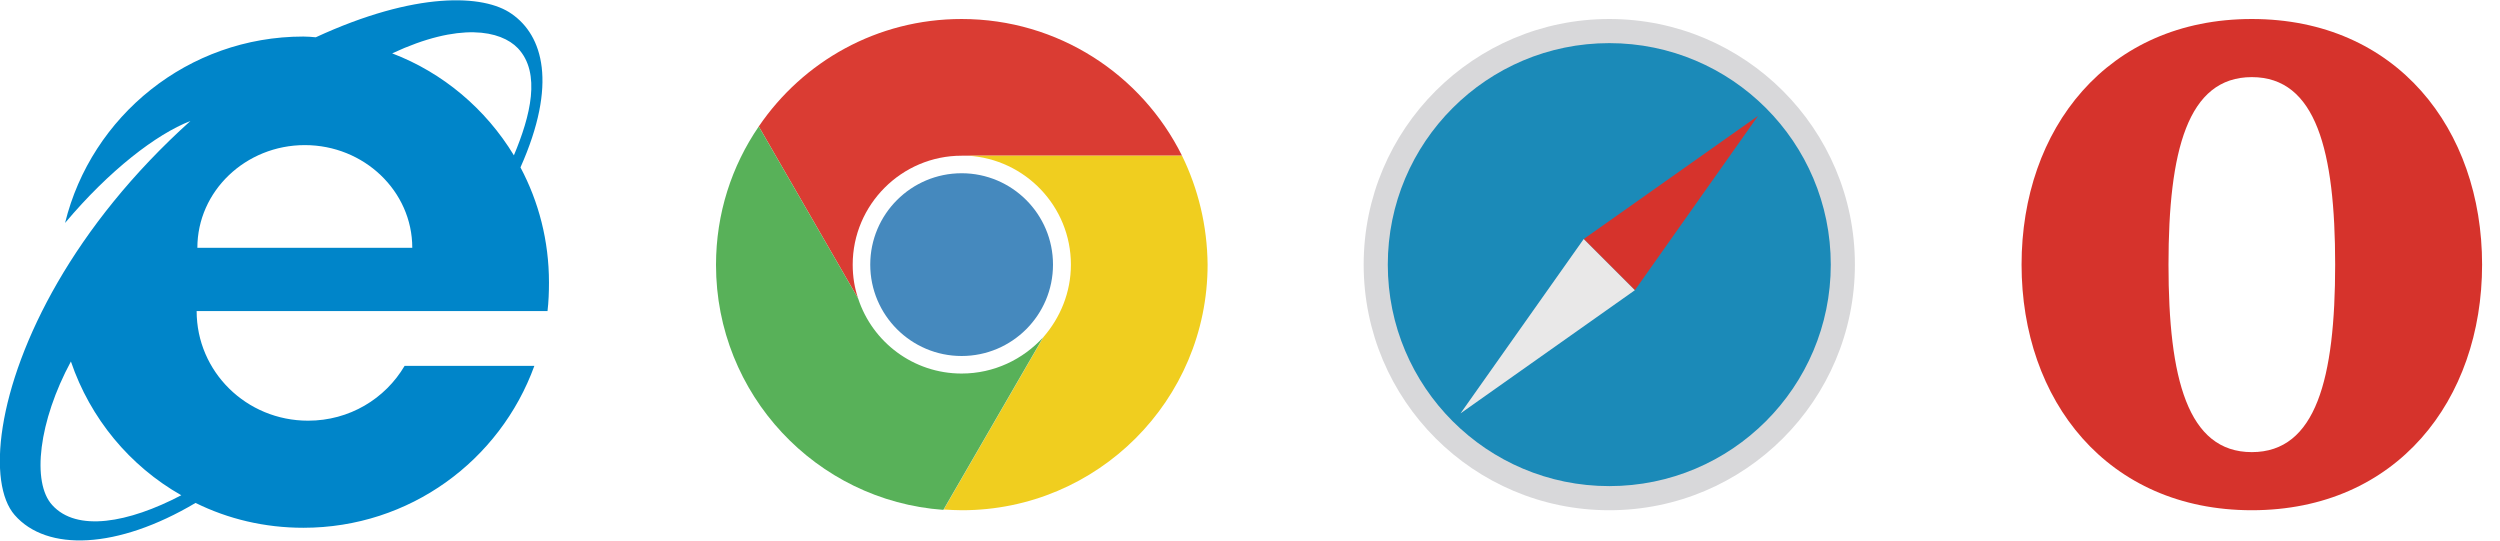 <?xml version="1.0" encoding="utf-8"?>
<!-- Generator: Adobe Illustrator 19.1.0, SVG Export Plug-In . SVG Version: 6.00 Build 0)  -->
<svg version="1.1" id="レイヤー_1" xmlns="http://www.w3.org/2000/svg" xmlns:xlink="http://www.w3.org/1999/xlink" x="0px"
	 y="0px" viewBox="370 -23.9 684 147.9" style="enable-background:new 370 -23.9 684 147.9;" xml:space="preserve">
<style type="text/css">
	.st0{fill:#0085C9;}
	.st1{fill:#4589BE;}
	.st2{fill:#DA3C33;}
	.st3{fill:#F0CE1F;}
	.st4{fill:#58B159;}
	.st5{fill:#D8D8DA;}
	.st6{fill:#1B8AB8;}
	.st7{fill:#D6332C;}
	.st8{fill:#E9E8E8;}
</style>
<g id="Web_Browser_Icons_Pack_xA0_画像_1_">
</g>
<g id="Color_1_">
	<g id="IE_3_">
		<g id="IE">
			<g>
				<path class="st0" d="M520.2,53.4c0-11.4-2.8-22.1-7.8-31.5c10.2-22.9,6.1-36.1-2.4-42c-7.6-5.4-26.3-6.2-53.6,6.4
					c-1.1-0.1-2.3-0.2-3.4-0.2c-31.5,0-58,21.7-65.2,51c12.1-14.4,25-24.3,34.3-27.9c-16,14.4-27.9,29.6-36.3,44.1l0,0
					c-16.9,29.2-19.3,55.1-11.8,63.7c8.8,10.1,28.1,9.4,49.5-3.3c8.9,4.4,18.9,6.8,29.5,6.8c29.1,0,53.8-18.4,63.2-44.3h-35.5l0,0
					c-5.3,9-15.1,15-26.4,15c-16.9,0-30.5-13.4-30.5-30h96C520.1,58.7,520.2,56,520.2,53.4z M384.3,114.3c-5.7-6.2-3.7-23,5.1-39.3
					c5.3,15.6,16.1,28.6,30.2,36.6C405.1,119.2,391,121.7,384.3,114.3z M424,43.9c0-15.5,13.2-28.1,29.4-28.1
					c16.2,0,29.4,12.6,29.4,28.1H424z M477.3-9.3c18.4-8.6,29.7-6.3,34.4-1.4c6.4,6.8,3.4,18.6-1.1,29.3
					C502.9,5.9,491.2-4,477.3-9.3z"/>
			</g>
		</g>
	</g>
	<g id="Chrome_2_">
		<g id="Chrome_01">
			<g>
				<path class="st1" d="M633.1,23.5c-13.8,0-25,11.2-25,25s11.2,25,25,25c13.8,0,25-11.2,25-25S646.9,23.5,633.1,23.5z"/>
			</g>
		</g>
		<g id="Chrome_02">
			<g>
				<path class="st2" d="M633.1-18.7c-23.1,0-43.4,11.6-55.5,29.4l27.2,47.1c-1-2.9-1.5-6-1.5-9.3c0-16.4,13.4-29.8,29.8-29.8
					c0.6,0,1.1,0,1.7,0h58.6C682.4-3.5,659.5-18.7,633.1-18.7z"/>
			</g>
		</g>
		<g id="Chrome_03">
			<g>
				<path class="st3" d="M693.4,18.7h-58.6c15.7,0.9,28.2,13.9,28.2,29.8c0,7.6-2.9,14.5-7.5,19.8l-27.3,47.2c1.7,0.1,3.3,0.2,5,0.2
					c37.1,0,67.2-30.1,67.2-67.2C700.3,37.8,697.8,27.7,693.4,18.7z"/>
			</g>
		</g>
		<g id="Chrome_04">
			<g>
				<path class="st4" d="M633.1,78.3c-13.2,0-24.4-8.6-28.3-20.5l-27.2-47.1c-7.4,10.8-11.7,23.8-11.7,37.9
					c0,35.4,27.4,64.5,62.2,67l27.3-47.2C649.9,74.4,642,78.3,633.1,78.3z"/>
			</g>
		</g>
	</g>
	<g id="Safari_2_">
		<g id="Safari_01">
			<g>
				<circle class="st5" cx="810.3" cy="48.5" r="67.2"/>
			</g>
		</g>
		<g id="Safari_02">
			<g>
				<circle class="st6" cx="810.3" cy="48.5" r="60.6"/>
			</g>
		</g>
		<g id="Safari_03">
			<g>
				<polygon class="st7" points="803.3,41.5 817.3,55.5 851,7.8 				"/>
			</g>
		</g>
		<g id="Safari_04">
			<g>
				<polygon class="st8" points="803.3,41.5 769.6,89.2 817.3,55.5 				"/>
			</g>
		</g>
	</g>
	<g id="Opera_3_">
		<g id="Opera_4_">
			<g>
				<path class="st7" d="M986.1-18.7c-39.6,0-63,30.1-63,67.2s23.4,67.2,63,67.2s63-30.1,63-67.2S1025.7-18.7,986.1-18.7z
					 M986.1,99.8c-17.6,0-22.8-20.2-22.8-51.3s5.2-51.3,22.8-51.3s22.8,20.2,22.8,51.3C1008.9,79.6,1003.7,99.8,986.1,99.8z"/>
			</g>
		</g>
	</g>
</g>
<g id="Outline_1_">
</g>
</svg>
